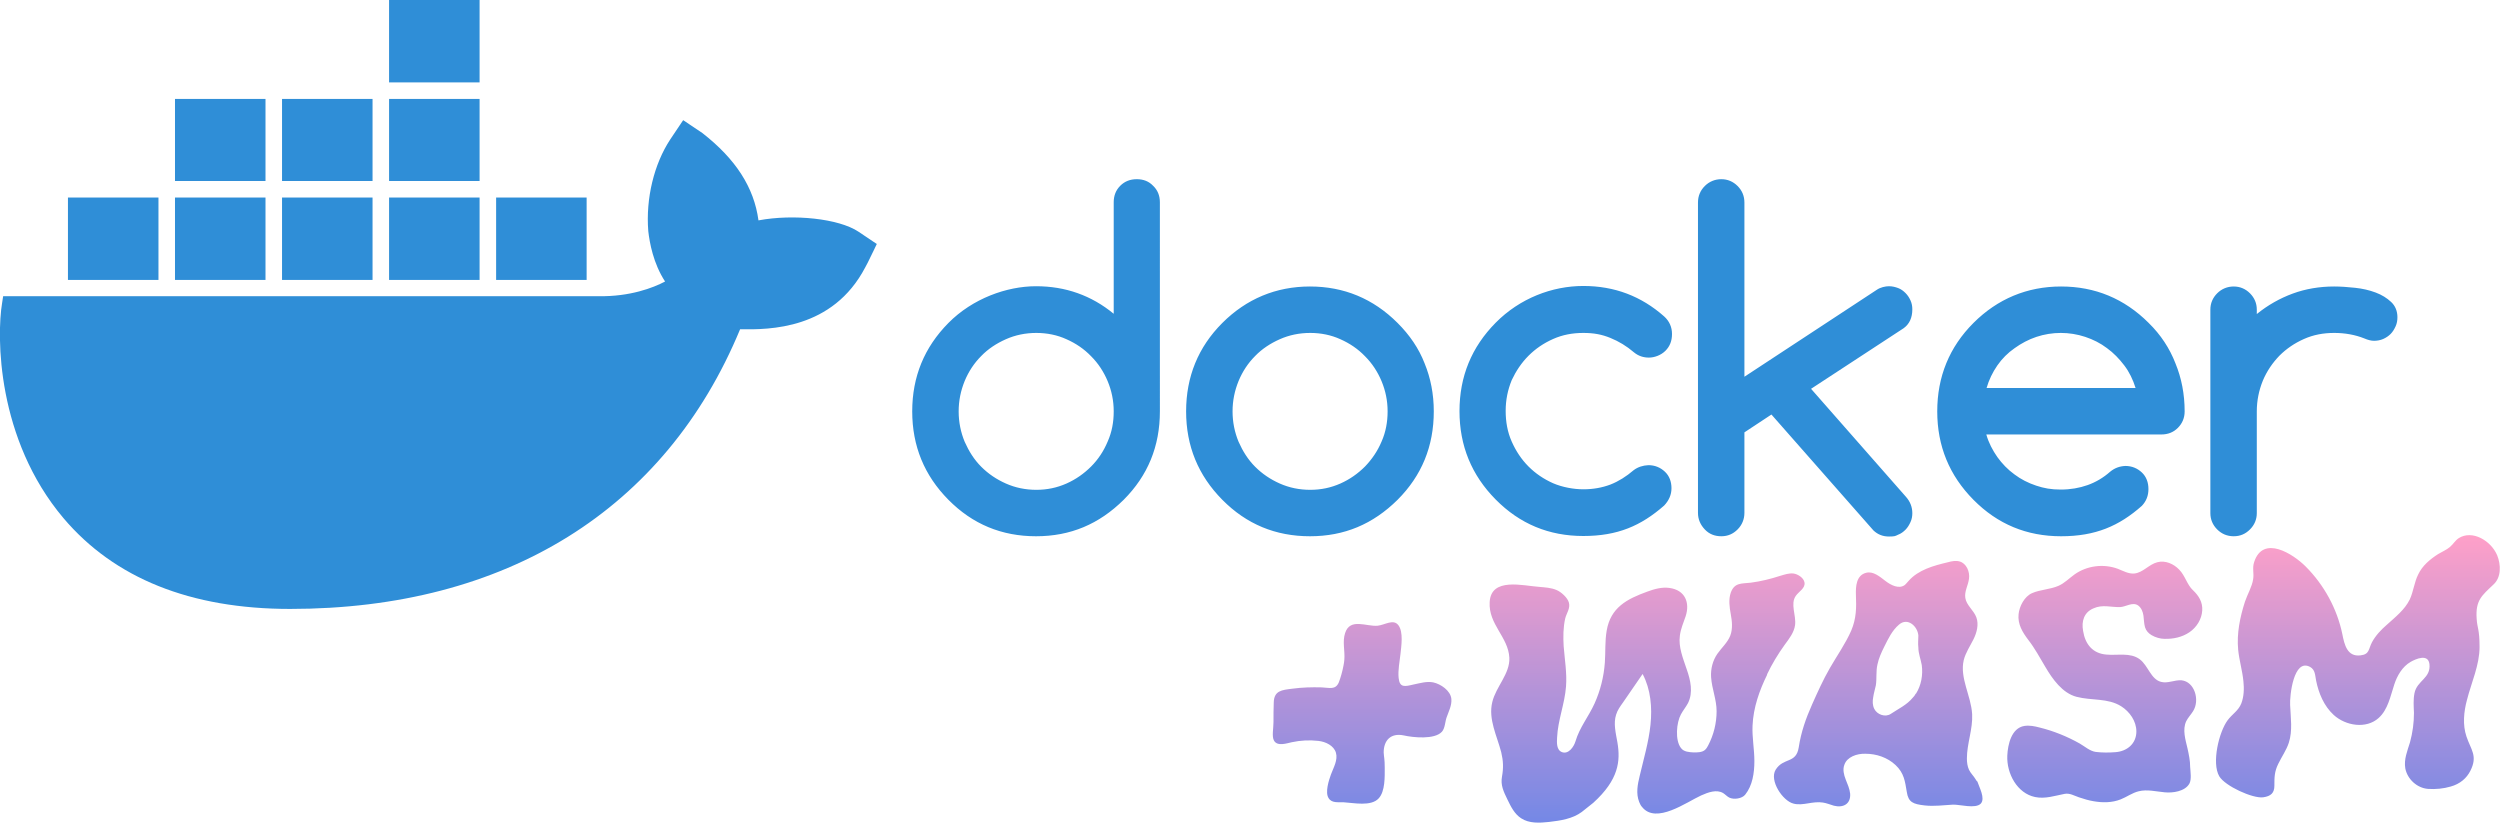 <?xml version="1.0" encoding="UTF-8"?><svg id="a" xmlns="http://www.w3.org/2000/svg" xmlns:xlink="http://www.w3.org/1999/xlink" viewBox="0 0 952.9 313.6"><defs><linearGradient id="b" x1="719" y1="313.6" x2="719" y2="204" gradientUnits="userSpaceOnUse"><stop offset="0" stop-color="#7488e6"/><stop offset="1" stop-color="#ffa0c8"/></linearGradient></defs><path id="c" d="M546.3,260.1c-2.5-.5-5,.3-7.5,.8-3.4,.8-5.3,1.3-5.7-2.5-.3-3,.4-6.2,.7-9.1s1.2-8.4-.8-11c-1.9-2.5-5.1-.1-7.9,.2-4.3,.4-10.5-3.1-12.4,2.8-1.1,3.3,0,6.8-.3,10.2,0,.6-.2,1.4-.3,2.1-.4,2.2-1.1,4.7-1.8,6.5-1.3,3-3.6,2-6.6,1.9-3.7-.1-7.4,0-11.1,.5-4,.5-7,.7-7.1,5.3-.1,2.5-.1,4.9-.1,7.4s-.7,5.5,.2,7.1c1.3,2.3,4.9,1,6.8,.6,3.3-.7,6.7-.9,10.1-.5,2.8,.3,5.9,1.8,6.7,4.5,.8,2.8-.9,5.6-1.9,8.3-.8,2.2-2.3,6.8-.9,9,1.2,2,3.7,1.5,5.8,1.6,3.7,.2,10.4,1.7,13.3-1.5,2.5-2.7,2.3-8.3,2.3-11.7s-.3-3.9-.4-5.8c0-4.6,2.7-7.5,7.6-6.5,3.5,.8,11.8,1.7,14.6-1.4,1.2-1.3,1.2-3.9,1.8-5.5,.8-2.3,2-4.5,1.8-7-.3-3.2-4.1-5.7-6.9-6.3h0Zm127.2-3c1.9-4,4.2-7.8,6.8-11.4,1.7-2.3,3.5-4.6,3.9-7.4,.5-3.8-1.9-8.1,.3-11.2,1.1-1.6,3.7-2.9,3.3-5.1-.3-1.8-2.6-3.2-4.2-3.4-1.7-.2-3.4,.4-5.1,.9-3.7,1.2-7.4,2.1-11.2,2.6-3.5,.4-6.2-.1-7.6,3.8-.9,2.6-.5,5.5,0,8.2s.8,5.6-.2,8.2-3.3,4.6-4.9,6.9c-1.8,2.6-2.6,5.8-2.4,8.9,.3,4.5,2.1,8.5,2.1,13s-1.1,9-3.2,13c-.3,.6-.7,1.3-1.3,1.8-1.1,.9-2.8,.9-4.2,.9-1.8-.1-3.8-.2-4.9-1.7-2.3-3-1.7-9.7,0-12.8,.8-1.5,1.9-2.8,2.7-4.3,2-4,1-8.7-.5-12.9-1.4-4.2-3.2-8.5-2.6-12.8,.3-2.6,1.4-5,2.2-7.4,1.7-5.2-.2-10-6.2-10.8-2.8-.4-5.7,.4-8.4,1.4-7.7,2.8-14,6-15.5,14.9-.7,4-.4,8.1-.7,12.2-.4,5.4-1.7,10.6-3.9,15.5-2.3,5.1-5.7,9.1-7.3,14.5-.6,2-2.6,5-5.1,4.1-2.2-.8-2-3.7-1.9-5.6,.3-6.6,2.9-12.8,3.4-19.4,.4-5.1-.5-10.3-.9-15.4-.2-3.5-.2-7.1,.6-10.6,.5-2,2-3.8,1.4-6-.5-1.9-3-4.1-4.7-4.8-2.1-.9-4.4-1-6.6-1.2-6.1-.4-18.4-3.8-18.9,5.8-.5,8.5,7.1,13.3,7.5,21.2,.3,6.1-5.1,11-6.5,16.9-1.6,6.5,1.8,12.9,3.4,19.1,.8,3.3,.9,6,.3,9.3s.6,5.7,2.1,8.8c1.3,2.7,2.7,5.5,5.2,7.1,3,2,7,1.8,10.6,1.4,4.4-.5,9-1.2,12.5-3.8l4.4-3.5c9.7-8.8,10.4-15.9,9.2-23-.6-3.5-1.6-7.2-.5-10.6,.5-1.7,1.6-3.2,2.6-4.6,2.5-3.6,5-7.3,7.5-10.9,3.1,5.8,3.7,12.8,3,19.4s-2.6,13-4.1,19.4c-.8,3.3-1.5,6.7-.2,10,.3,.7,.6,1.4,1.1,1.9,5.3,6.7,17-1.9,22.5-4.4,2.7-1.2,5.9-2.4,8.4-.9,.8,.5,1.5,1.3,2.3,1.7,1.8,.9,4.9,.4,6.1-1.1,2.8-3.5,3.5-8.3,3.5-12.8s-.9-9-.7-13.5c.3-6.9,2.6-13.4,5.6-19.5h0Zm79.5,39.9c-.7-1.2-1.9-2.3-2.5-3.6s-.8-2.8-.8-4.3c0-5.7,2.3-11.2,2-16.9-.4-7-4.8-13.8-3.2-20.6,.7-2.8,2.4-5.3,3.7-7.9s2.1-5.7,1.1-8.4-3.8-4.6-4.2-7.4c-.4-2.5,1.1-4.8,1.4-7.3,.4-2.7-1-5.9-3.6-6.6-1.4-.4-3-.1-4.4,.3-5.5,1.3-11.3,2.9-15,7.1-.5,.5-.9,1.1-1.5,1.6-2.2,1.6-5.2,.1-7.4-1.6s-4.6-3.7-7.2-3.1c-3.9,.9-4.1,5.3-4,8.4,.2,4.9,.2,9-1.8,13.7-2.2,5-5.4,9.5-8.1,14.2-2.6,4.5-4.7,9.2-6.8,13.9-2.4,5.4-4.2,10.5-5.1,16.4-1,6.3-5.8,3.7-8.8,8.5-2.5,4.1,2.7,11.9,6.8,12.9,1.8,.5,3.8,.2,5.6-.1s3.8-.6,5.6-.3c1.4,.2,2.8,.8,4.2,1.2,3.5,.9,6.5-.6,6.2-4.6-.2-1.9-1-3.6-1.7-5.4s-1.2-3.8-.5-5.6c1-3,4.8-4.3,8-4.2,4.2,0,8.4,1.4,11.5,4.3,3.3,3.1,3.6,6.2,4.3,10.3,.6,3.9,2.4,4.6,6.8,5.1,3.6,.4,7.2-.1,10.8-.3,2.5-.1,8.6,1.7,10.6-.4,1.8-2-.6-6.2-1.3-8.4-.4-.3-.5-.6-.7-.9h0Zm-22.8-32.6c-.3,.6-.7,1.1-1.1,1.5-2.3,2.8-5.4,4.2-8.4,6.2-2.1,1.4-5.2,.3-6.3-1.9-.7-1.4-.7-3-.4-4.5,.2-1.5,.7-3,1-4.5,.4-2.6,0-5.3,.6-7.9,.5-2.4,1.5-4.6,2.6-6.8,1.5-3,3-6.2,5.6-8.4,3.3-2.9,7.1,.6,7.4,4.1,0,1.5-.2,3.1,0,4.6,0,2.3,.9,4.4,1.3,6.7,.5,3.8-.2,7.7-2.2,10.9h0Zm67.7-32.5c3.5-1.6,6.7-.4,10.2-.5,2.2-.1,4.8-2.1,6.9-.6,1.2,.9,1.8,2.4,2,3.9s.2,3,.6,4.4c.4,1.3,1.3,2.3,2.5,3,1.5,.9,3.4,1.4,4.9,1.4,3.3,.1,6.7-.6,9.5-2.5s4.7-5,4.9-8.3c.2-3.2-1.3-5.6-3.5-7.7-2.3-2.1-3-5.6-5.3-7.9-2.1-2.2-5.3-3.6-8.3-2.8-3.2,.8-5.5,4-8.8,4.3-2.2,.2-4.2-1-6.3-1.8-5.4-2-11.7-1.2-16.4,2.1-2.1,1.5-3.9,3.4-6.2,4.4-3.2,1.4-6.9,1.4-10.1,2.8-2.9,1.3-4.8,5-5.1,8-.4,3.8,1.5,6.9,3.7,9.8,2.5,3.2,4.4,6.8,6.5,10.3,2.7,4.6,6.5,10,11.9,11.4,5.7,1.5,11.9,.4,17,3.6,3.3,2.1,5.8,5.7,5.8,9.6,0,4.7-3.6,7.6-8,7.9-2.5,.2-5.1,.2-7.5-.1-2.2-.3-4.2-2.1-6.1-3.2-4.8-2.7-10-4.8-15.3-6.1-1.9-.5-3.8-.9-5.8-.6-4.9,.8-6.3,7-6.5,11.3-.3,6.9,3.8,14.4,10.6,15.8,3.8,.8,7.6-.5,11.2-1.2,2-.4,3.7,.7,5.5,1.3s3.7,1.2,5.6,1.5c3.4,.6,7,.6,10.3-.7,2.3-.9,4.4-2.5,6.9-3.1,3.2-.8,6.6,.1,9.9,.4,3,.3,7.7-.3,9.4-3.3,.9-1.6,.4-4.6,.3-6.4,0-2.4-.5-4.7-1-7-.8-3.4-2-7.2-.5-10.4,.7-1.4,1.8-2.5,2.6-3.8,2.7-4.2,.6-11.3-4.4-11.8-2.6-.2-5.3,1.3-7.8,.6-3.9-1-4.9-6.2-8.1-8.6-3.6-2.7-8.5-1.4-12.7-1.8-5.2-.4-8.1-3.9-8.9-9-.7-3.8,.4-7.1,3.9-8.6h0Zm153.9-20.3c-2.4-5.6-9.5-9.7-14.6-6.5-1.4,.9-2.1,2.3-3.4,3.4s-3,1.8-4.5,2.7c-3.1,2-6,4.4-7.6,7.8-1.5,3-1.8,6.5-3.2,9.5-1.9,3.9-5.5,6.7-8.7,9.6-2.2,1.9-4.3,4.1-5.7,6.7-1.4,2.7-.9,4.6-4.4,5-5,.6-6.1-4-6.9-8.1-2-9.7-7-18.8-14-25.8-4.8-4.8-16.2-12.1-19.6-1.7-.8,2.3,0,4.4-.4,6.6-.4,2.8-2.2,5.8-3.1,8.5-1.9,5.9-3.2,12.1-2.6,18.4,.4,4,1.6,7.9,2,12,.3,2.8,.2,5.8-.8,8.4-1.1,2.8-3.5,4.1-5.2,6.4-3.3,4.4-6.2,16.3-3.2,21.4,2.2,3.7,12.7,8.5,16.7,8,3-.4,4.3-1.7,4.3-4.4,0-3.2,0-5.4,1.5-8.4,1.3-2.7,3.1-5.2,4-8,1.5-4.6,.7-9.6,.5-14.4-.2-3.4,1.3-17.9,7.6-14.5,2,1.1,1.9,3.2,2.3,5.2,1,4.9,3,9.7,6.7,13.1,4.6,4.2,12.4,5.4,17.1,1.2,3.6-3.2,4.5-8.3,6-12.8,1.1-3.4,3.1-6.8,6.2-8.6,2.1-1.2,6.7-3.2,7.2,.8,.6,5.5-4.7,6.2-5.7,11.1-.5,2.5-.3,5-.2,7.5,0,3.8-.5,7.5-1.5,11.2-1,3.3-2.4,6.5-1.8,10,.8,4.1,4.5,7.5,8.7,7.8,2.8,.2,5.9-.1,8.6-.9,3.6-1,6.1-3.2,7.5-6,2.9-5.7,.2-8-1.5-13.1-1.5-4.4-1-9.5,.2-13.9,1.7-6.7,4.8-13.3,4.8-20.2s-.9-7.1-1.1-10.8c-.5-7,2-8.8,6.4-13,3-2.7,2.9-7.5,1.4-11.2h0Z" style="fill:url(#b);"/><path id="d" d="M289.1,84c-1.7-12.6-8.7-23.4-21.4-33.3l-7.3-4.9-4.9,7.3c-6.2,9.4-9.4,22.5-8.4,35,.5,4.4,1.9,12.3,6.4,19.2-4.5,2.4-13.4,5.8-25.3,5.6H1.2l-.4,2.6c-2.1,12.6-2.1,51.8,23.4,82,19.4,22.9,48.4,34.6,86.4,34.6,82.2,0,143-37.8,171.5-106.6,11.2,.2,35.3,.1,47.7-23.6,.3-.5,1.1-2,3.2-6.4l1.2-2.5-7-4.7c-7.5-5-24.8-6.8-38.1-4.3h0ZM182.8,0h-34.5V31.4h34.5V0Zm0,37.7h-34.5v31.3h34.5v-31.3Zm-40.8,0h-34.5v31.3h34.5v-31.3Zm-40.8,0h-34.5v31.3h34.5v-31.3Zm-40.8,37.6H25.9v31.4H60.4v-31.4Zm40.8,0h-34.5v31.4h34.5v-31.4Zm40.8,0h-34.5v31.4h34.5v-31.4Zm40.8,0h-34.5v31.4h34.5v-31.4Zm40.8,0h-34.5v31.4h34.5v-31.4Zm209.7-7c-2.5,0-4.6,.8-6.3,2.5s-2.5,3.8-2.5,6.3v42.5c-8.5-7-18.4-10.5-29.6-10.5s-24.2,4.7-33.4,14-13.8,20.5-13.8,33.7,4.6,24.4,13.8,33.7,20.3,13.9,33.4,13.9,24-4.6,33.4-13.9c9.2-9.2,13.8-20.4,13.8-33.7V77.1c0-2.6-.9-4.7-2.6-6.3-1.6-1.7-3.7-2.5-6.2-2.5h0Zm-11.1,100c-1.5,3.6-3.6,6.8-6.3,9.5s-5.8,4.9-9.4,6.5-7.4,2.4-11.5,2.4-8-.8-11.6-2.4-6.7-3.7-9.4-6.4-4.7-5.9-6.3-9.5c-1.5-3.6-2.3-7.5-2.3-11.6s.8-7.9,2.3-11.6c1.5-3.6,3.6-6.8,6.3-9.5,2.6-2.7,5.8-4.8,9.4-6.4s7.5-2.4,11.6-2.4,8,.8,11.5,2.4c3.6,1.6,6.7,3.7,9.4,6.5,2.7,2.7,4.8,5.9,6.3,9.5s2.3,7.4,2.3,11.5-.7,7.9-2.3,11.5Zm396.8-45.2c-9.3-9.3-20.5-13.9-33.4-13.9s-24.2,4.7-33.4,13.9c-9.2,9.2-13.8,20.5-13.8,33.7s4.6,24.4,13.8,33.7,20.3,13.9,33.4,13.9,22.1-3.9,30.8-11.6c1.7-1.8,2.5-3.9,2.5-6.4s-.8-4.7-2.5-6.3-3.8-2.5-6.3-2.5c-2.2,.1-4.1,.8-5.8,2.2-2.6,2.3-5.5,4-8.6,5.1s-6.5,1.7-10.2,1.7-6.4-.5-9.4-1.5-5.8-2.4-8.3-4.3c-2.5-1.8-4.7-4.1-6.5-6.6-1.8-2.6-3.3-5.4-4.2-8.6h66.7c2.5,0,4.6-.8,6.3-2.5s2.6-3.8,2.6-6.3c0-6.6-1.2-12.7-3.5-18.3-2.2-5.7-5.6-10.9-10.2-15.4h0Zm-61.8,24.8c.9-3.1,2.3-6,4.1-8.6s4-4.8,6.6-6.6c2.5-1.8,5.3-3.3,8.3-4.3s6.2-1.5,9.3-1.5,6.3,.5,9.3,1.5,5.8,2.4,8.3,4.3c2.5,1.8,4.7,4.1,6.6,6.6s3.3,5.4,4.3,8.6h-56.8Zm154.2-32.8c-1.6-1.5-3.5-2.7-5.9-3.6s-5-1.5-7.8-1.8-5.5-.5-8-.5c-5.6,0-10.9,.9-15.8,2.7s-9.5,4.4-13.7,7.8v-1.7c0-2.4-.9-4.5-2.6-6.2s-3.8-2.6-6.2-2.6-4.6,.9-6.3,2.6-2.6,3.8-2.6,6.2v77.6c0,2.4,.9,4.5,2.6,6.2s3.8,2.6,6.3,2.6,4.5-.9,6.2-2.6,2.6-3.8,2.6-6.2v-38.8c0-4.1,.8-8,2.3-11.7,1.5-3.6,3.7-6.8,6.3-9.5,2.7-2.7,5.8-4.8,9.4-6.4s7.4-2.3,11.5-2.3,8,.7,11.5,2.1c1.4,.6,2.6,.9,3.7,.9s2.4-.2,3.5-.7,2-1.1,2.8-1.9,1.4-1.8,1.9-2.9,.7-2.2,.7-3.5c0-2.3-.8-4.3-2.4-5.8h0Zm-378.7,8c-9.3-9.3-20.5-13.9-33.4-13.9s-24.2,4.7-33.4,13.9c-9.2,9.2-13.8,20.5-13.8,33.7s4.6,24.4,13.8,33.7,20.3,13.9,33.4,13.9,24-4.6,33.4-13.9c9.2-9.2,13.8-20.4,13.8-33.7,0-6.6-1.2-12.7-3.5-18.3-2.2-5.7-5.7-10.8-10.3-15.4Zm-6.1,45.2c-1.5,3.6-3.7,6.8-6.3,9.5-2.7,2.7-5.8,4.9-9.4,6.5s-7.4,2.4-11.5,2.4-8-.8-11.6-2.4-6.7-3.7-9.4-6.4-4.7-5.9-6.3-9.5c-1.5-3.6-2.3-7.5-2.3-11.6s.8-7.9,2.3-11.6c1.5-3.6,3.6-6.8,6.3-9.5,2.6-2.7,5.8-4.8,9.4-6.4s7.5-2.4,11.6-2.4,8,.8,11.5,2.4c3.6,1.6,6.7,3.7,9.4,6.5,2.7,2.7,4.8,5.9,6.3,9.5s2.3,7.4,2.3,11.5c0,4-.7,7.9-2.3,11.5Zm202.3-50.4c0-1.2-.2-2.3-.7-3.4s-1.1-2-1.9-2.8-1.7-1.5-2.8-1.9-2.2-.7-3.5-.7-3.3,.4-4.7,1.4l-50.4,33.1V77.2c0-2.5-.9-4.6-2.6-6.3s-3.8-2.6-6.2-2.6-4.6,.9-6.3,2.6-2.6,3.8-2.6,6.3v118.3c0,2.4,.9,4.5,2.6,6.3s3.8,2.6,6.3,2.6,4.5-.9,6.2-2.6,2.6-3.9,2.6-6.3v-30.7l10.3-6.8,38.9,44.2c1.6,1.5,3.5,2.3,5.9,2.3s2.4-.2,3.5-.7c1.1-.4,2-1.1,2.8-1.9s1.4-1.8,1.9-2.9,.7-2.2,.7-3.4c0-2.3-.8-4.4-2.4-6.2l-36.2-41.2,35.3-23.1c2.2-1.6,3.3-4,3.3-7.2h0Zm-146.3,17.7c2.7-2.7,5.8-4.8,9.4-6.4s7.4-2.3,11.5-2.3,7.1,.6,10.3,1.9,6.2,3.1,9,5.5c1.7,1.4,3.6,2,5.7,2s4.6-.9,6.3-2.6,2.5-3.8,2.5-6.4-1-4.9-3-6.7c-8.7-7.7-18.9-11.6-30.8-11.6s-24.2,4.7-33.4,14c-9.2,9.3-13.8,20.5-13.8,33.7s4.6,24.4,13.8,33.7,20.3,13.9,33.4,13.9,22-3.9,30.8-11.6c1.8-1.9,2.8-4.1,2.8-6.6s-.8-4.7-2.5-6.3-3.8-2.5-6.3-2.5c-2.1,.1-4,.7-5.6,1.9-2.8,2.4-5.8,4.3-8.9,5.5-3.2,1.2-6.6,1.8-10.3,1.8s-8-.8-11.5-2.3c-3.6-1.6-6.7-3.7-9.4-6.4s-4.8-5.9-6.4-9.5-2.3-7.5-2.3-11.7,.8-8,2.3-11.7c1.6-3.4,3.7-6.6,6.4-9.3h0Z" style="fill:#2f8ed7;"/></svg>